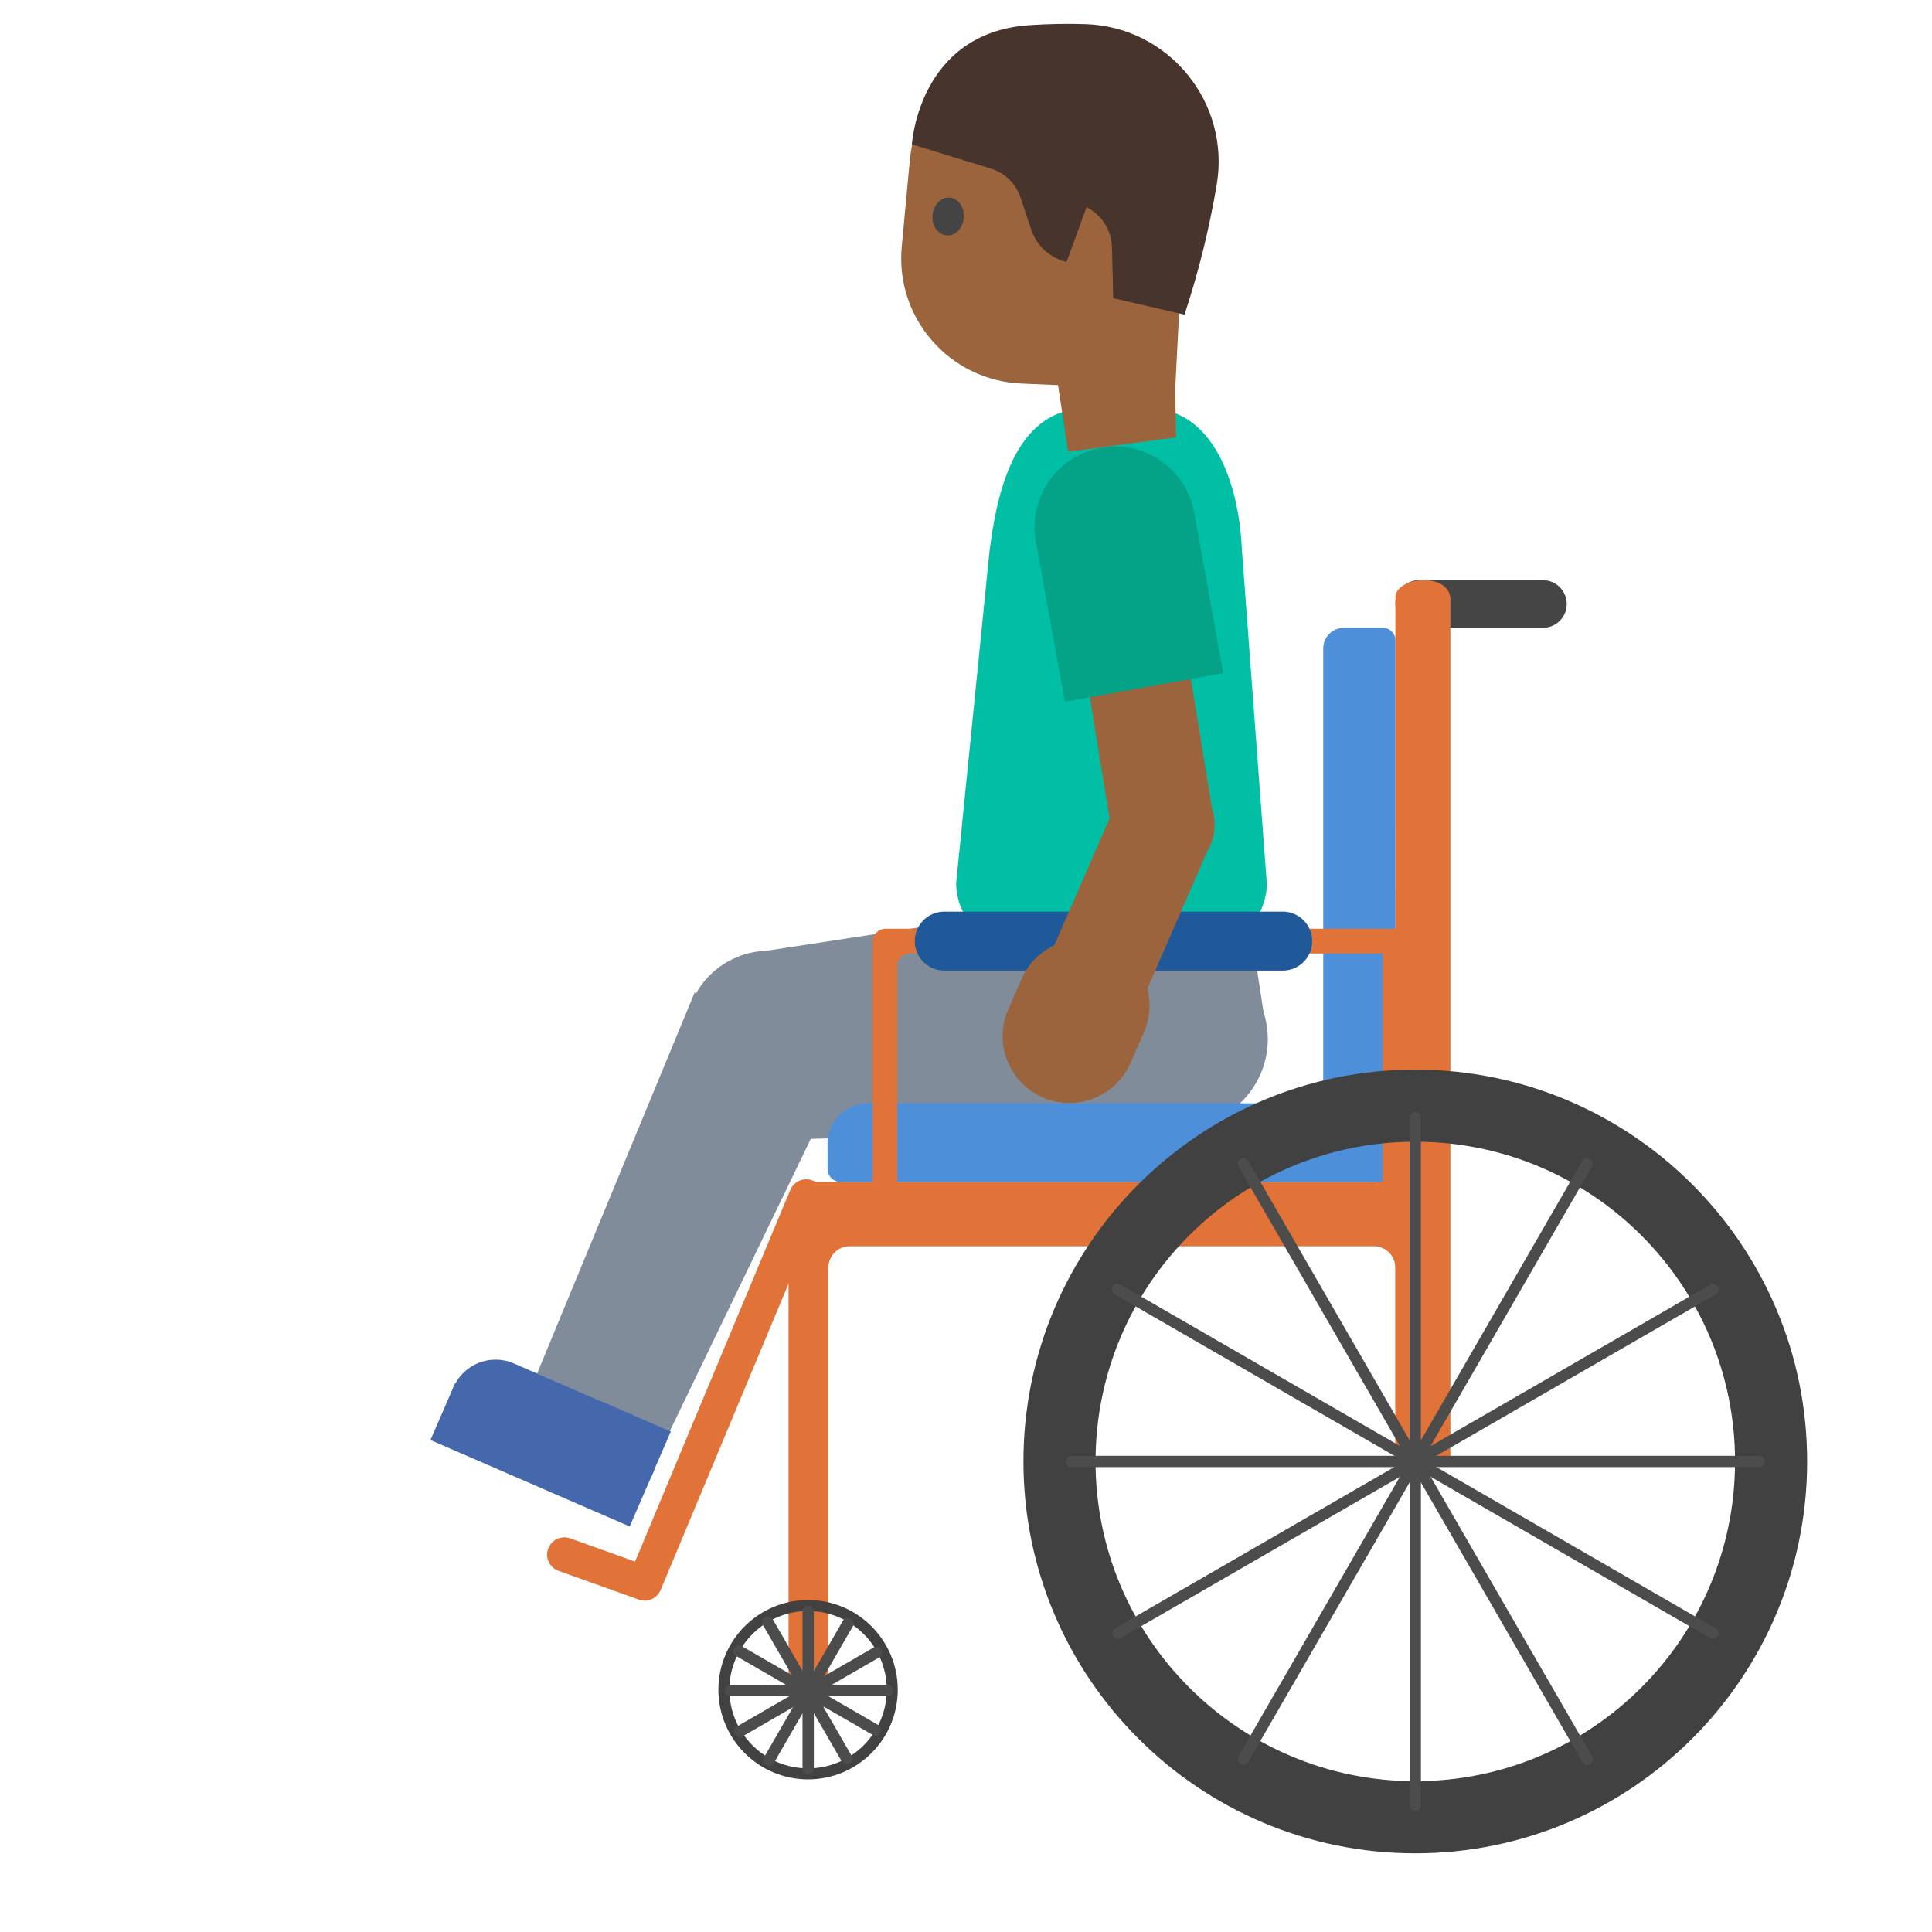 <?xml version='1.0' encoding='UTF-8'?>
<svg xmlns="http://www.w3.org/2000/svg" version="1.1" xml:space="preserve" style="fill-rule:evenodd;clip-rule:evenodd;stroke-linecap:round;stroke-linejoin:round;stroke-miterlimit:1.5;" viewBox="0 0 128 128">
  <g transform="matrix(0.687,0.727,-0.727,0.687,75.484,-32.102)">
    <g transform="matrix(0.941,0.201,-0.201,0.941,27.819,-11.238)">
      <path d="M56.58,97.15L45.19,90.83L55.72,65.57L70.813,72.043L56.58,97.15Z" style="fill:#818c9b;fill-rule:nonzero;"/>
    </g>
    <g transform="matrix(0.921,0.637,-0.637,0.921,22.2,-54.07)">
      <circle cx="100.597" cy="62.284" r="5.219" style="fill:#818c9b;"/>
    </g>
    <g transform="matrix(1.026,0.71,-0.805,1.164,19.172,-82.362)">
      <rect x="97.204" y="60.409" width="7.987" height="8.265" style="fill:#818c9b;"/>
    </g>
  </g>
  <g transform="matrix(0.918,0,0,0.918,16.373,-4.391)">
    <path d="M69.01,73.11L55.76,73.11C53.242,73.11 51.17,71.038 51.17,68.52L53.57,44.63C54.05,40.75 55.26,34.27 60.55,34.27L65.13,34.27C69.69,34.27 71.59,39.66 71.79,44.41L73.59,68.53C73.6,71.05 71.55,73.11 69.01,73.11Z" style="fill:#00bfa5;fill-rule:nonzero;"/>
  </g>
  <g transform="matrix(0.717,0,0,0.717,33.852,34.716)">
    <g transform="matrix(1,0,0,1,5.478,1.42109e-14)">
      <g transform="matrix(1.843,0,0,1.843,-39.878,-79.261)">
        <path d="M71.599,47.017C71.599,46.357 71.063,45.821 70.403,45.821L64.204,45.821C63.545,45.821 63.009,46.357 63.009,47.017C63.009,47.677 63.545,48.212 64.204,48.212L70.403,48.212C71.063,48.212 71.599,47.677 71.599,47.017Z" style="fill:#454545;"/>
      </g>
      <g transform="matrix(1.843,0,0,1.843,-39.878,-79.261)">
        <path d="M64.991,90.136C64.782,91.14 63.084,91.227 63,90L63,80.283C63,79.695 62.523,79.218 61.935,79.218L35.648,79.218C35.365,79.218 35.094,79.33 34.895,79.53C34.695,79.73 34.583,80 34.583,80.283L34.583,101.5C34.445,103.524 32.649,102.466 32.583,101.5L32.583,76.998C32.634,76.222 33.025,76.035 33.583,75.998L61.936,75.998C62.524,75.998 63,75.522 63,74.934C63.002,69.662 63.009,46.595 63.009,46.595C63.214,45.611 65.68,45.471 65.766,46.731L65.766,90C65.767,89.996 64.994,90.091 64.991,90.136Z" style="fill:#e27338;fill-rule:nonzero;"/>
      </g>
      <g transform="matrix(1.843,0,0,1.843,-47.294,-70.73)">
        <g transform="matrix(0.562,0,0,0.562,13.982,41.746)">
          <path d="M42,90C46.415,90 50,93.585 50,98C50,102.415 46.415,106 42,106C37.585,106 34,102.415 34,98C34,93.585 37.585,90 42,90ZM42,90.981C45.874,90.981 49.019,94.126 49.019,98C49.019,101.874 45.874,105.019 42,105.019C38.126,105.019 34.981,101.874 34.981,98C34.981,94.126 38.126,90.981 42,90.981Z" style="fill:#414141;"/>
        </g>
        <g transform="matrix(0.281,0,0,0.281,19.607,71.558)">
          <path d="M64,75.963L64,104.037" style="fill:none;stroke:#4c4c4c;stroke-width:2.02;"/>
        </g>
        <g transform="matrix(0.244,0.141,-0.141,0.244,34.675,65.949)">
          <path d="M64,75.963L64,104.037" style="fill:none;stroke:#4c4c4c;stroke-width:2.02;"/>
        </g>
        <g transform="matrix(0.141,0.244,-0.244,0.141,50.528,68.626)">
          <path d="M64,75.963L64,104.037" style="fill:none;stroke:#4c4c4c;stroke-width:2.02;"/>
        </g>
        <g transform="matrix(7.80626e-17,0.281,-0.281,7.80626e-17,62.919,78.871)">
          <path d="M64,75.963L64,104.037" style="fill:none;stroke:#4c4c4c;stroke-width:2.02;"/>
        </g>
        <g transform="matrix(-0.141,0.244,-0.244,-0.141,68.528,93.938)">
          <path d="M64,75.963L64,104.037" style="fill:none;stroke:#4c4c4c;stroke-width:2.02;"/>
        </g>
        <g transform="matrix(-0.244,0.141,-0.141,-0.244,65.851,109.792)">
          <path d="M64,75.963L64,104.037" style="fill:none;stroke:#4c4c4c;stroke-width:2.02;"/>
        </g>
      </g>
      <g transform="matrix(1.843,0,0,1.843,-39.878,-79.261)">
        <path d="M63.001,72.05L36.561,72.05C35.444,72.05 34.539,72.955 34.539,74.072L34.539,75.337C34.539,75.702 34.835,75.998 35.2,75.998L62.32,75.998C62.5,75.998 62.674,75.926 62.802,75.798C62.929,75.67 63.001,75.497 63.001,75.316L63.001,72.05Z" style="fill:#4d8fd9;"/>
      </g>
      <g transform="matrix(1.843,0,0,1.843,-39.878,-79.261)">
        <path d="M63.009,48.839C63.009,48.493 62.728,48.212 62.382,48.212L60.426,48.212C59.854,48.212 59.391,48.676 59.391,49.248L59.391,72.05L63.009,72.05L63.009,48.839Z" style="fill:#4d8fd9;"/>
      </g>
      <g transform="matrix(1.252,0,0,1,-7.342,0)">
        <path d="M66.843,37.408C67.289,37.51 67.608,37.774 67.645,38.542L67.645,60.802C67.585,61.997 65.908,62.566 65.82,60.802L65.82,39.685L30.907,39.685C30.667,39.685 30.438,39.805 30.268,40.017C30.099,40.229 30.004,40.516 30.004,40.816L30.004,60.802C29.888,63.105 28.238,61.996 28.178,60.802L28.178,38.542C28.208,37.927 28.589,37.437 29.091,37.399L66.733,37.399C66.769,37.402 66.806,37.405 66.843,37.408Z" style="fill:#e27338;fill-rule:nonzero;"/>
      </g>
      <g transform="matrix(1.355,0,0,1,-13.393,-0.472)">
        <path d="M60.483,39.015C60.483,37.511 59.582,36.29 58.472,36.29L35.39,36.29C34.28,36.29 33.378,37.511 33.378,39.015C33.378,40.519 34.28,41.74 35.39,41.74L58.472,41.74C59.582,41.74 60.483,40.519 60.483,39.015Z" style="fill:#205999;"/>
      </g>
      <g transform="matrix(2.263,0,0,2.263,-66.747,-117.046)">
        <g transform="matrix(2,0,0,2,-20,-106)">
          <path d="M42,90C46.415,90 50,93.585 50,98C50,102.415 46.415,106 42,106C37.585,106 34,102.415 34,98C34,93.585 37.585,90 42,90ZM42,91.472C45.603,91.472 48.528,94.397 48.528,98C48.528,101.603 45.603,104.528 42,104.528C38.397,104.528 35.472,101.603 35.472,98C35.472,94.397 38.397,91.472 42,91.472Z" style="fill:#414141;"/>
        </g>
        <path d="M64,75.963L64,104.037" style="fill:none;stroke:#4c4c4c;stroke-width:0.46;"/>
        <g transform="matrix(0.866,0.5,-0.5,0.866,53.574,-19.942)">
          <path d="M64,75.963L64,104.037" style="fill:none;stroke:#4c4c4c;stroke-width:0.46;"/>
        </g>
        <g transform="matrix(0.5,0.866,-0.866,0.5,109.942,-10.426)">
          <path d="M64,75.963L64,104.037" style="fill:none;stroke:#4c4c4c;stroke-width:0.46;"/>
        </g>
        <g transform="matrix(2.77556e-16,1,-1,2.77556e-16,154,26)">
          <path d="M64,75.963L64,104.037" style="fill:none;stroke:#4c4c4c;stroke-width:0.46;"/>
        </g>
        <g transform="matrix(-0.5,0.866,-0.866,-0.5,173.942,79.574)">
          <path d="M64,75.963L64,104.037" style="fill:none;stroke:#4c4c4c;stroke-width:0.46;"/>
        </g>
        <g transform="matrix(-0.866,0.5,-0.5,-0.866,164.426,135.942)">
          <path d="M64,75.963L64,104.037" style="fill:none;stroke:#4c4c4c;stroke-width:0.46;"/>
        </g>
      </g>
    </g>
    <g transform="matrix(1,0,0,1,5.478,-6.001)">
      <path d="M21.807,68.146L6.88,103.889L-0.543,101.232" style="fill:none;stroke:#e27338;stroke-width:3.19;"/>
    </g>
  </g>
  <g transform="matrix(-0.455,0.755,-0.755,-0.455,142.475,64.728)">
    <g transform="matrix(0.957,-0.1,0.1,0.957,14.823,14.973)">
      <g transform="matrix(0.677,-0.736,0.736,0.677,-67.32,53.02)">
        <circle cx="51.13" cy="93.56" r="6.54" style="fill:#818c9b;"/>
      </g>
      <g transform="matrix(-0.183,-0.983,0.983,-0.183,-47.222,146.219)">
        <path d="M51.386,126.289L40.223,124.539L44.65,92.62L57.46,95.571L51.386,126.289Z" style="fill:#818c9b;fill-rule:nonzero;"/>
      </g>
    </g>
    <g transform="matrix(-0.274,-0.922,0.922,-0.274,-9.695,158.6)">
      <path d="M47.52,126.55L37.85,125.03C36.112,124.759 34.816,123.247 34.816,121.488C34.816,121.301 34.831,121.114 34.86,120.93C35.17,118.97 37,117.63 38.96,117.94L48.63,119.46C50.59,119.77 51.93,121.6 51.62,123.56C51.315,125.504 49.465,126.853 47.52,126.55Z" style="fill:#4568ad;fill-rule:nonzero;"/>
      <path d="M34.907,120.575L51.672,123.209L50.919,128L34.154,125.366L34.907,120.575Z" style="fill:#4568ad;fill-rule:nonzero;"/>
      <path d="M46.38,119.101L52.169,120.011L51.557,123.903L45.768,122.993L46.38,119.101Z" style="fill:#4568ad;fill-rule:nonzero;"/>
    </g>
  </g>
  <g>
    <g transform="matrix(0.918,0,0,0.918,16.373,-4.391)">
      <path d="M66.9,26.13L67.03,36.35L59.25,37.39L56.22,17.31L66.9,26.13Z" style="fill:#9b643c;fill-rule:nonzero;"/>
    </g>
    <g transform="matrix(0.916,-0.063,0.063,0.916,14.697,-0.315)">
      <g>
        <path d="M68.71,16.23L66.67,33.16L55.62,31.91C50.48,31.33 46.87,26.57 47.7,21.47L48.71,15.28C49.64,9.56 55.3,5.89 60.9,7.38L63.12,7.97C66.77,8.95 69.16,12.47 68.71,16.23Z" style="fill:#9b643c;fill-rule:nonzero;"/>
        <path d="M67.72,27.76L62.67,26.22L62.83,22.56C62.89,21.33 62.26,20.17 61.2,19.54L59.49,23.38C58.32,23.02 57.417,22.075 57.11,20.89L56.5,18.53C56.236,17.508 55.494,16.673 54.51,16.29L48.94,14.15C48.94,14.15 49.95,6.16 57.96,6.15C59.34,6.15 60.7,6.22 62,6.35C68.02,6.94 72.11,12.74 70.67,18.61C69.92,21.74 68.93,24.79 67.72,27.76Z" style="fill:#47352d;fill-rule:nonzero;"/>
      </g>
      <path d="M52.31,19.68C52.2,20.43 51.62,20.97 51,20.88C50.38,20.79 49.96,20.12 50.07,19.37C50.18,18.62 50.76,18.08 51.38,18.17C52,18.25 52.41,18.93 52.31,19.68" style="fill:#444;fill-rule:nonzero;"/>
    </g>
  </g>
  <g>
    <g transform="matrix(0.918,0,0,0.918,16.373,-4.391)">
      <path d="M69.732,63.733L62.418,64.924L60.01,50.13L67.324,48.94L69.732,63.733Z" style="fill:#9b643c;fill-rule:nonzero;"/>
    </g>
    <g transform="matrix(0.499,-0.771,0.771,0.499,-5.536,73.472)">
      <circle cx="66.05" cy="64.33" r="3.75" style="fill:#9b643c;"/>
    </g>
    <g transform="matrix(0.918,0,0,0.918,16.373,-4.391)">
      <path d="M59.02,55.43L70.45,53.36L68.33,41.67C67.788,38.967 65.392,37.004 62.635,37.004C59.448,37.004 56.826,39.626 56.826,42.813C56.826,43.123 56.85,43.433 56.9,43.74L59.02,55.43Z" style="fill:#04a287;fill-rule:nonzero;"/>
    </g>
    <g transform="matrix(0.918,0,0,0.918,16.373,-4.391)">
      <path d="M64.284,77.709L57.492,74.746L62.565,63.114L69.357,66.077L64.284,77.709Z" style="fill:#9b643c;fill-rule:nonzero;"/>
    </g>
    <g transform="matrix(0.918,0,0,0.918,16.373,-4.391)">
      <path d="M57.4,83.98C58.012,84.25 58.674,84.389 59.342,84.389C61.249,84.389 62.984,83.256 63.75,81.51L64.72,79.3C64.99,78.688 65.129,78.026 65.129,77.358C65.129,75.451 63.996,73.716 62.25,72.95C61.638,72.68 60.976,72.541 60.308,72.541C58.401,72.541 56.666,73.674 55.9,75.42L54.93,77.63C54.661,78.241 54.522,78.902 54.522,79.57C54.522,81.477 55.654,83.212 57.4,83.98Z" style="fill:#9b643c;fill-rule:nonzero;"/>
    </g>
  </g>
</svg>
